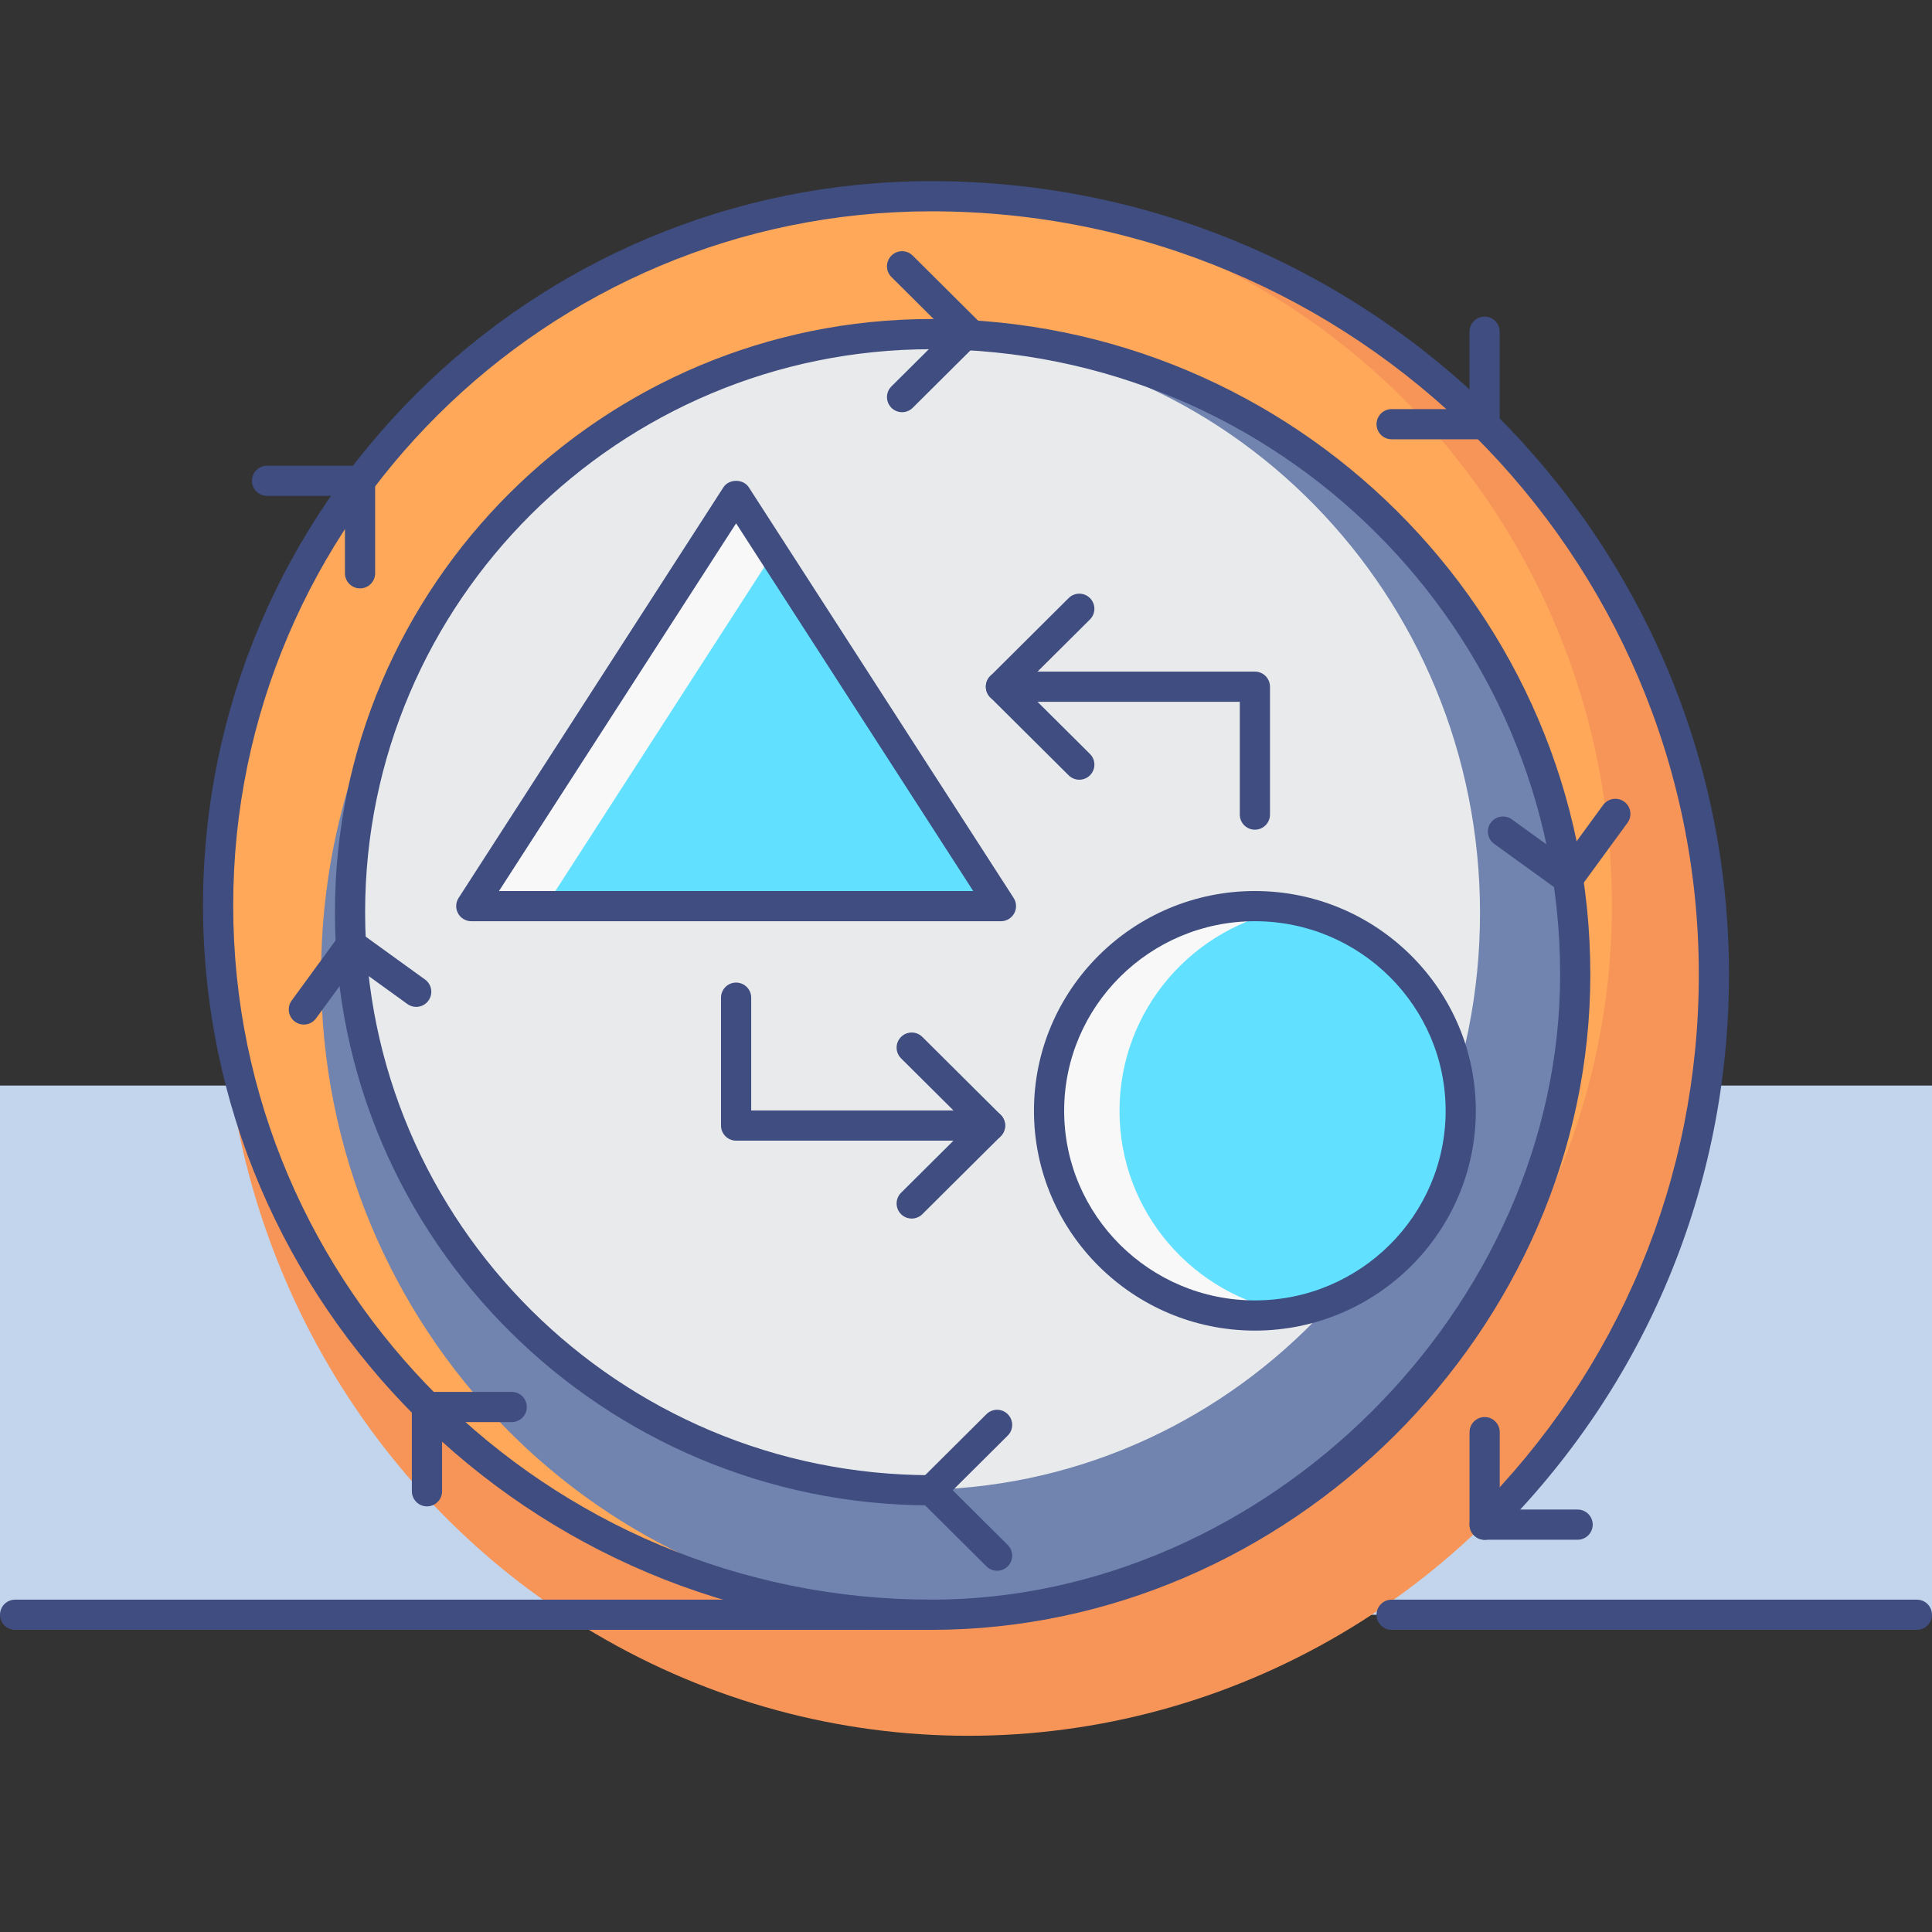 <?xml version="1.0" encoding="utf-8"?>
<!-- Generator: Adobe Illustrator 22.0.0, SVG Export Plug-In . SVG Version: 6.00 Build 0)  -->
<svg version="1.1" id="MARKET_RESEARCH_ICON_SET" xmlns="http://www.w3.org/2000/svg" xmlns:xlink="http://www.w3.org/1999/xlink"
	 x="0px" y="0px" viewBox="0 0 128 128" style="enable-background:new 0 0 128 128;" xml:space="preserve">
<rect x="0" y="0" width="128" height="128" fill="#333333" stroke="none"/>
<style type="text/css">
	.st0{fill:#C2D5EC;}
	.st1{fill:#61E1FF;}
	.st2{fill:#7184AF;}
	.st3{fill:#F8F8F8;}
	.st4{fill:#3F4D81;}
	.st5{fill:#3F4D80;}
	.st6{fill:#E9EAEB;}
	.st7{fill:#F79559;}
	.st8{fill:#FFA85A;}
</style>
<g>
	<g>
		<g>
			<rect y="71.92" class="st0" width="128" height="35.063"/>
		</g>
		<g>
			<ellipse class="st7" cx="64.153" cy="64.559" rx="49.397" ry="50.441"/>
		</g>
		<g>
			<path class="st8" d="M106.794,59.991C106.794,34.039,86.19,13,60.775,13S14.429,34.039,14.45,59.991
				c0.021,25.883,21.048,46.991,46.325,46.991C85.263,106.982,106.794,85.944,106.794,59.991z"/>
		</g>
		<g>
			<path class="st2" d="M104.363,64.559c0-13.505-6.158-25.135-16.023-33.139c-7.186-5.83-17.279-9.285-25.522-9.285
				c-22.945,0-41.545,18.994-41.545,42.423s18.6,42.423,41.545,42.423C85.263,106.982,104.363,86.72,104.363,64.559z"/>
		</g>
		<g>
			<path class="st6" d="M98.055,60.49c0-21.108-16.757-38.22-37.428-38.22S23.198,39.381,23.198,60.49
				c0,11.728,5.221,22.004,13.566,29.131c6.779,5.79,15.416,9.088,23.862,9.088C81.297,98.709,98.055,81.598,98.055,60.49z"/>
		</g>
		<g>
			<polygon class="st1" points="48.769,32.827 31.224,60.033 66.314,60.033 			"/>
		</g>
		<g>
			<ellipse class="st1" cx="83.14" cy="73.594" rx="13.636" ry="13.561"/>
		</g>
		<g>
			<path class="st3" d="M85.47,86.943c-0.76,0.139-1.54,0.209-2.33,0.209c-7.53,0-13.64-6.067-13.64-13.555
				c0-7.489,6.11-13.565,13.64-13.565c0.79,0,1.57,0.07,2.33,0.209c-6.42,1.094-11.3,6.663-11.3,13.356S79.05,85.849,85.47,86.943z"
				/>
		</g>
		<g>
			<polygon class="st3" points="51.231,36.645 48.769,32.827 31.224,60.033 36.148,60.033 			"/>
		</g>
	</g>
	<g>
		<g>
			<g>
				<path class="st5" d="M127,107.982H92.198c-0.553,0-1-0.448-1-1s0.447-1,1-1H127c0.553,0,1,0.448,1,1
					S127.553,107.982,127,107.982z"/>
			</g>
			<g>
				<path class="st5" d="M61.703,107.982H1c-0.552,0-1-0.448-1-1s0.448-1,1-1h60.703c0.552,0,1,0.448,1,1
					S62.255,107.982,61.703,107.982z"/>
			</g>
		</g>
		<g>
			<g>
				<g>
					<path class="st5" d="M66.314,61.033h-35.09c-0.366,0-0.703-0.2-0.878-0.521s-0.161-0.713,0.038-1.021l17.545-27.206
						c0.368-0.571,1.312-0.571,1.681,0l17.546,27.206c0.198,0.308,0.213,0.699,0.037,1.021
						C67.018,60.833,66.681,61.033,66.314,61.033z M33.059,59.033h31.42l-15.71-24.361L33.059,59.033z"/>
				</g>
			</g>
			<g>
				<g>
					<path class="st5" d="M83.14,88.155c-8.07,0-14.637-6.532-14.637-14.561s6.566-14.561,14.637-14.561s14.637,6.532,14.637,14.561
						S91.21,88.155,83.14,88.155z M83.14,61.033c-6.968,0-12.637,5.635-12.637,12.561s5.669,12.561,12.637,12.561
						s12.637-5.635,12.637-12.561S90.107,61.033,83.14,61.033z"/>
				</g>
			</g>
			<g>
				<g>
					<path class="st5" d="M83.14,54.969c-0.553,0-1-0.448-1-1v-7.473H66.314c-0.553,0-1-0.448-1-1s0.447-1,1-1H83.14
						c0.553,0,1,0.448,1,1v8.473C84.14,54.521,83.692,54.969,83.14,54.969z"/>
				</g>
			</g>
			<g>
				<g>
					<path class="st5" d="M71.506,51.658c-0.255,0-0.51-0.097-0.705-0.291l-5.191-5.162c-0.188-0.188-0.295-0.443-0.295-0.709
						s0.106-0.521,0.295-0.709l5.191-5.163c0.392-0.39,1.024-0.388,1.414,0.004c0.39,0.392,0.388,1.025-0.004,1.414l-4.479,4.454
						l4.479,4.453c0.392,0.389,0.394,1.022,0.004,1.414C72.02,51.56,71.763,51.658,71.506,51.658z"/>
				</g>
			</g>
			<g>
				<g>
					<path class="st5" d="M65.594,75.571H48.769c-0.552,0-1-0.448-1-1v-8.473c0-0.552,0.448-1,1-1s1,0.448,1,1v7.473h15.825
						c0.553,0,1,0.448,1,1S66.146,75.571,65.594,75.571z"/>
				</g>
			</g>
			<g>
				<g>
					<path class="st5" d="M60.403,80.733c-0.257,0-0.514-0.098-0.709-0.295c-0.39-0.392-0.388-1.025,0.004-1.414l4.478-4.453
						l-4.478-4.454c-0.392-0.39-0.394-1.022-0.004-1.414c0.39-0.392,1.024-0.394,1.414-0.004l5.191,5.163
						c0.188,0.188,0.295,0.443,0.295,0.709s-0.106,0.521-0.295,0.709l-5.191,5.162C60.913,80.636,60.658,80.733,60.403,80.733z"/>
				</g>
			</g>
		</g>
		<g>
			<g>
				<path class="st5" d="M61.703,107.982c-26.607,0-48.253-21.529-48.253-47.991S35.096,12,61.703,12
					c29.14,0,52.847,23.578,52.847,52.559c0,14.041-5.498,27.24-15.48,37.167c-0.393,0.39-1.025,0.388-1.414-0.004
					c-0.39-0.392-0.388-1.025,0.004-1.414c9.603-9.549,14.891-22.245,14.891-35.749C112.55,36.681,89.74,14,61.703,14
					C36.199,14,15.45,34.631,15.45,59.991s20.749,45.991,46.253,45.991c22.192,0,41.66-19.357,41.66-41.423
					c0-22.841-18.688-41.423-41.66-41.423c-20.685,0-37.513,16.732-37.513,37.3c0,20.567,16.828,37.299,37.513,37.299
					c0.552,0,1,0.448,1,1s-0.448,1-1,1c-21.788,0-39.513-17.629-39.513-39.299s17.725-39.3,39.513-39.3
					c24.074,0,43.66,19.479,43.66,43.423C105.363,88.097,85.369,107.982,61.703,107.982z"/>
			</g>
			<g>
				<path class="st5" d="M103.887,59.21c-0.203,0-0.407-0.062-0.585-0.189l-4.312-3.116c-0.447-0.324-0.548-0.949-0.225-1.396
					c0.322-0.448,0.946-0.548,1.396-0.225l3.505,2.533l2.546-3.485c0.326-0.445,0.951-0.543,1.397-0.218s0.543,0.952,0.218,1.397
					l-3.133,4.289C104.499,59.068,104.195,59.21,103.887,59.21z"/>
			</g>
			<g>
				<path class="st5" d="M20.13,67.88c-0.205,0-0.411-0.062-0.589-0.192c-0.446-0.326-0.543-0.952-0.218-1.397l3.132-4.289
					c0.325-0.444,0.947-0.543,1.393-0.221l4.312,3.116c0.448,0.323,0.548,0.949,0.225,1.396c-0.323,0.449-0.949,0.549-1.396,0.225
					l-3.506-2.533l-2.545,3.485C20.743,67.738,20.439,67.88,20.13,67.88z"/>
			</g>
			<g>
				<path class="st5" d="M28.288,99.801c-0.552,0-1-0.448-1-1v-5.584c0-0.552,0.448-1,1-1h5.615c0.552,0,1,0.448,1,1s-0.448,1-1,1
					h-4.615v4.584C29.288,99.354,28.84,99.801,28.288,99.801z"/>
			</g>
			<g>
				<path class="st5" d="M98.359,29.104L98.359,29.104l-6.16,0c-0.553,0-1-0.448-1-1s0.447-1,1-1l0,0l5.16,0v-5.127
					c0-0.552,0.447-1,1-1s1,0.448,1,1v6.127c0,0.265-0.105,0.52-0.293,0.707S98.625,29.104,98.359,29.104z"/>
			</g>
			<g>
				<path class="st5" d="M104.521,102.011h-6.161c-0.266,0-0.52-0.105-0.707-0.293s-0.293-0.442-0.293-0.707l0.001-6.127
					c0-0.552,0.448-1,1-1l0,0c0.553,0,1,0.448,1,1l-0.001,5.127h5.161c0.553,0,1,0.448,1,1S105.073,102.011,104.521,102.011z"/>
			</g>
			<g>
				<path class="st5" d="M23.853,38.982L23.853,38.982c-0.552,0-1-0.448-1-1l0-5.127h-5.161c-0.552,0-1-0.448-1-1s0.448-1,1-1h6.161
					c0.265,0,0.52,0.105,0.707,0.293s0.293,0.442,0.293,0.707l0,6.127C24.853,38.534,24.405,38.982,23.853,38.982z"/>
			</g>
			<g>
				<path class="st5" d="M59.765,27.309c-0.257,0-0.514-0.098-0.709-0.295c-0.39-0.392-0.388-1.025,0.004-1.414l3.644-3.623
					l-3.644-3.624c-0.392-0.389-0.394-1.022-0.004-1.414c0.39-0.392,1.024-0.394,1.414-0.004l4.356,4.333
					c0.188,0.188,0.295,0.443,0.295,0.709s-0.106,0.521-0.295,0.709l-4.356,4.332C60.275,27.211,60.02,27.309,59.765,27.309z"/>
			</g>
			<g>
				<path class="st5" d="M66.06,104.067c-0.255,0-0.51-0.097-0.705-0.291l-4.356-4.332c-0.189-0.188-0.295-0.443-0.295-0.709
					s0.106-0.521,0.295-0.709l4.356-4.333c0.392-0.39,1.025-0.389,1.414,0.004c0.39,0.392,0.388,1.025-0.004,1.414l-3.644,3.624
					l3.644,3.623c0.392,0.389,0.394,1.022,0.004,1.414C66.573,103.969,66.316,104.067,66.06,104.067z"/>
			</g>
		</g>
	</g>
</g>
</svg>
